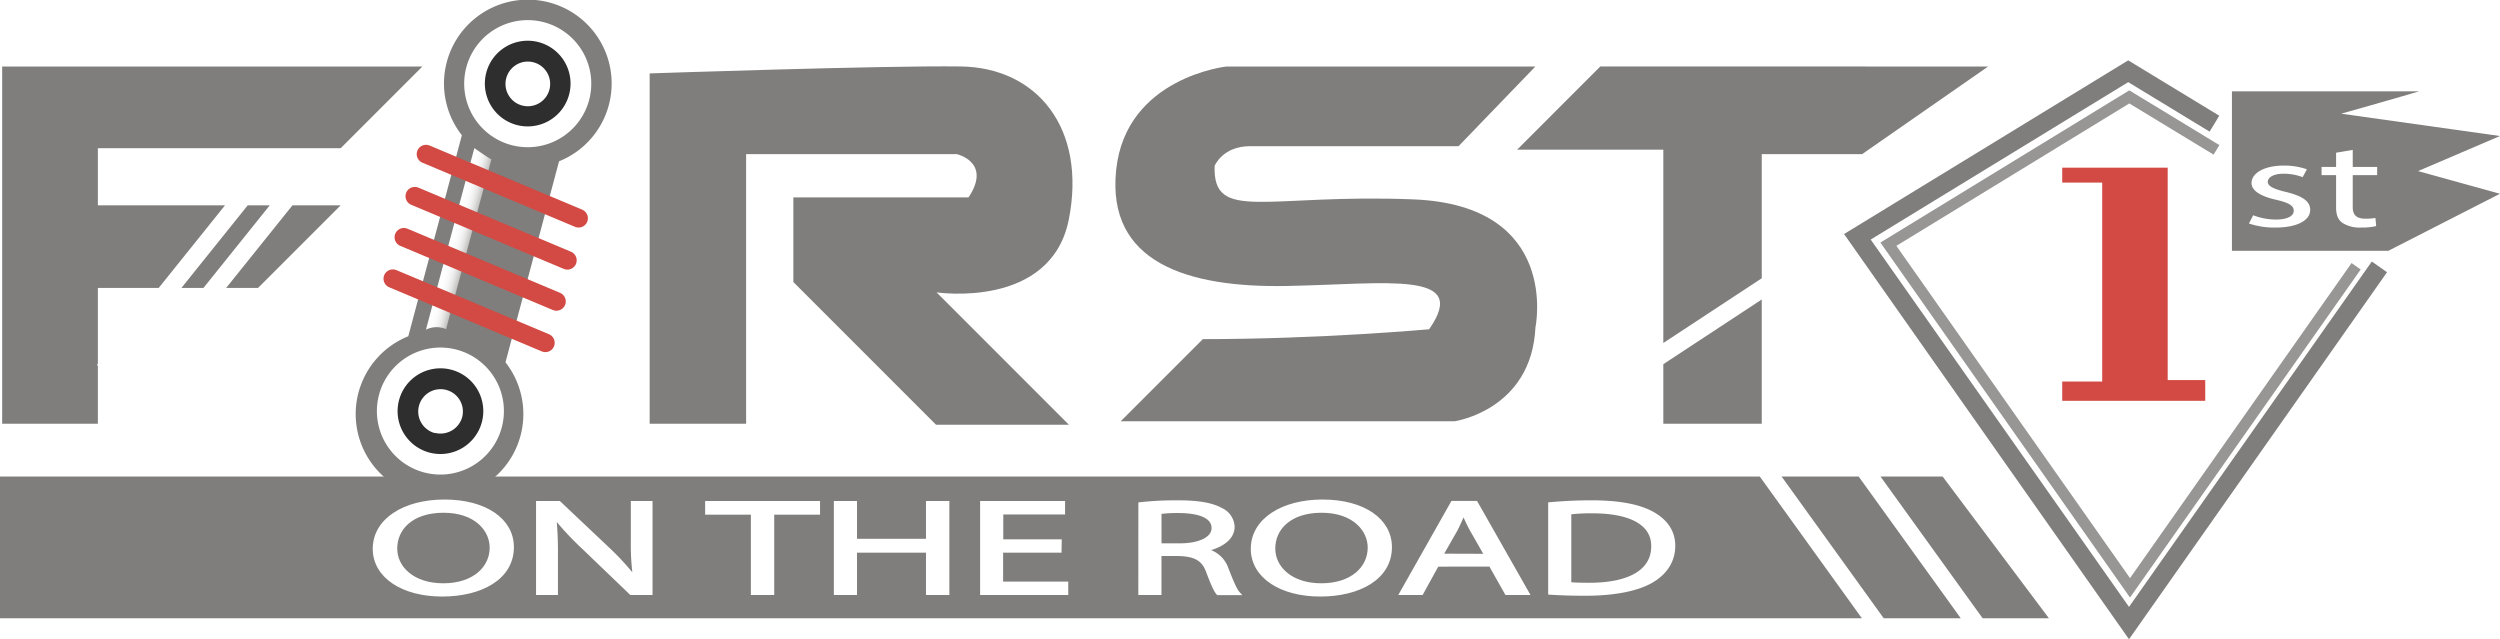 <svg id="Слой_1" data-name="Слой 1" xmlns="http://www.w3.org/2000/svg" xmlns:xlink="http://www.w3.org/1999/xlink" viewBox="0 0 671.58 171.73"><defs><style>.cls-1,.cls-10,.cls-13,.cls-6,.cls-9{fill:none;}.cls-12,.cls-15,.cls-2{fill:#3b4167;}.cls-2,.cls-8{stroke:#fff;}.cls-10,.cls-12,.cls-13,.cls-2,.cls-6,.cls-8,.cls-9{stroke-miterlimit:10;}.cls-10,.cls-12,.cls-13,.cls-2{stroke-width:3px;}.cls-3{fill:#7f7e7c;}.cls-4{fill:url(#Безымянный_градиент_23);}.cls-5{fill:#2e2e2e;}.cls-6{stroke:#d24a43;stroke-linecap:round;}.cls-6,.cls-9{stroke-width:5px;}.cls-16,.cls-7,.cls-8{fill:#fff;}.cls-7{opacity:0.2;}.cls-9{stroke:#7f7e7c;}.cls-10{stroke:#979695;}.cls-11{fill:#d24a43;}.cls-12,.cls-13{stroke:url(#Unnamed_Pattern);}.cls-14{fill:#201600;}</style><linearGradient id="Безымянный_градиент_23" x1="232.04" y1="274.62" x2="237.26" y2="274.62" gradientTransform="translate(77.65 -55.27) rotate(14.93)" gradientUnits="userSpaceOnUse"><stop offset="0" stop-color="#fff"/><stop offset="0.24" stop-color="#fff" stop-opacity="0.99"/><stop offset="0.42" stop-color="#fff" stop-opacity="0.95"/><stop offset="0.57" stop-color="#fff" stop-opacity="0.89"/><stop offset="0.7" stop-color="#fff" stop-opacity="0.81"/><stop offset="0.83" stop-color="#fff" stop-opacity="0.69"/><stop offset="0.96" stop-color="#fff" stop-opacity="0.56"/><stop offset="1" stop-color="#fff" stop-opacity="0.5"/></linearGradient><pattern id="Unnamed_Pattern" data-name="Unnamed Pattern" width="844.89" height="598.28" patternUnits="userSpaceOnUse" viewBox="0 0 844.89 598.28"><rect class="cls-1" width="844.89" height="598.28"/><rect class="cls-2" x="1.5" y="1.5" width="841.89" height="595.28"/></pattern></defs><title>logo_form</title><path class="cls-3" d="M246,303l14.39-54a22.52,22.52,0,1,0-26.11-7l-14.39,54A22.52,22.52,0,1,0,246,303Zm-10.52-79.25a17.07,17.07,0,1,1,12.1,20.89A17.07,17.07,0,0,1,235.48,223.76ZM224.13,332.58A17.06,17.06,0,1,1,245,320.49,17.06,17.06,0,0,1,224.13,332.58Z" transform="translate(-110.21 -205.67)"/><path class="cls-4" d="M224.63,294.24l13-48.78s4.13,2.9,4.59,3l-12.17,45.64A6.33,6.33,0,0,0,224.63,294.24Z" transform="translate(-110.21 -205.67)"/><path class="cls-5" d="M231.49,305a11.51,11.51,0,1,0,8.16,14.08A11.5,11.5,0,0,0,231.49,305Zm-4.52,17a6,6,0,1,1,7.4-4.29A6.05,6.05,0,0,1,227,321.94Z" transform="translate(-110.21 -205.67)"/><path class="cls-5" d="M254.94,217a11.51,11.51,0,1,0,8.15,14.08A11.51,11.51,0,0,0,254.94,217Zm-4.52,17a6,6,0,1,1,7.39-4.28A6,6,0,0,1,250.42,234Z" transform="translate(-110.21 -205.67)"/><line class="cls-6" x1="155.43" y1="58.63" x2="114.44" y2="41.4"/><line class="cls-6" x1="152.42" y1="69.93" x2="111.43" y2="52.71"/><line class="cls-6" x1="146.51" y1="92.09" x2="105.52" y2="74.87"/><line class="cls-6" x1="149.48" y1="80.97" x2="108.49" y2="63.74"/><polygon class="cls-7" points="557.98 42.04 557.98 46.05 568.72 46.05 568.72 99.49 557.98 99.49 557.98 104.67 596.4 104.67 596.4 99.1 586.31 99.1 586.31 42.04 557.98 42.04"/><path class="cls-3" d="M284.73,225.39V319.5h25.91V247.07h56.58s9.51,2.11,3.17,11.63H323.33v22.73l38.33,38.34h35.69L361.8,284.21s30.8,4.63,35.55-19.69-8.46-40.72-29.08-41S284.73,225.39,284.73,225.39Z" transform="translate(-110.21 -205.67)"/><path class="cls-3" d="M522.66,223.54h-83s-27,2.91-29.61,27.76,19,31.72,46,31.19,49.17-4.23,38.07,11.63c0,0-29.05,2.65-60.79,2.65l-22.06,22.06H501s20.63-3,21.68-25.23c0,0,6.88-32.79-32.78-34.37s-53.93,6.34-53.4-9c0,0,2.11-5.29,9.52-5.29h56Z" transform="translate(-110.21 -205.67)"/><polygon class="cls-3" points="506.03 166.09 526.73 166.09 499.3 128.02 478.6 128.02 506.03 166.09"/><polygon class="cls-3" points="532.6 166.09 550.41 166.09 521.86 128.02 505.17 128.02 532.6 166.09"/><polygon class="cls-3" points="472.74 128.02 0 128.02 0 166.09 500.16 166.09 472.74 128.02"/><path class="cls-8" d="M247.76,352.64c0,8.35-8.45,12.78-18.76,12.78-10.67,0-18.16-5-18.16-12.32,0-7.7,8-12.74,18.76-12.74C240.63,340.36,247.76,345.43,247.76,352.64Zm-31.34.39c0,5.19,4.67,9.83,12.88,9.83s12.95-4.57,12.95-10.08c0-4.82-4.2-9.87-12.89-9.87S216.42,347.7,216.42,353Z" transform="translate(-110.21 -205.67)"/><path class="cls-8" d="M254.71,365V340.75h5.69l13,12.28a70.08,70.08,0,0,1,7.25,7.89l.12,0a65,65,0,0,1-.6-10V340.75H285V365h-5.27l-12.82-12.31a79.33,79.33,0,0,1-7.56-8.1l-.18,0a97.85,97.85,0,0,1,.42,10V365Z" transform="translate(-110.21 -205.67)"/><path class="cls-8" d="M312.42,343.42H300.13v-2.67H330v2.67H317.69V365h-5.27Z" transform="translate(-110.21 -205.67)"/><path class="cls-8" d="M339.93,340.75v10.16h19.53V340.75h5.28V365h-5.28V353.64H339.93V365h-5.22V340.75Z" transform="translate(-110.21 -205.67)"/><path class="cls-8" d="M394.88,353.64h-15.7v8.76h17.5V365H374V340.75h21.82v2.63h-16.6v7.67h15.7Z" transform="translate(-110.21 -205.67)"/><path class="cls-8" d="M416.51,341.08a88.12,88.12,0,0,1,10-.51c5.57,0,9.17.62,11.69,2a5.3,5.3,0,0,1,3.17,4.61c0,3.21-3.35,5.33-7.61,6.2v.1a7.5,7.5,0,0,1,5.93,4.9c1.32,3.39,2.28,5.73,3.12,6.66h-5.39c-.66-.68-1.56-2.77-2.7-5.79-1.2-3.35-3.36-4.61-8.09-4.72h-4.91V365h-5.22Zm5.22,11.05h5.33c5.57,0,9.11-1.83,9.11-4.61,0-3.13-3.78-4.5-9.29-4.53a36.06,36.06,0,0,0-5.15.28Z" transform="translate(-110.21 -205.67)"/><path class="cls-8" d="M483.63,352.64c0,8.35-8.45,12.78-18.76,12.78-10.66,0-18.16-5-18.16-12.32,0-7.7,8-12.74,18.76-12.74C476.5,340.36,483.63,345.43,483.63,352.64Zm-31.34.39c0,5.19,4.67,9.83,12.88,9.83s12.95-4.57,12.95-10.08c0-4.82-4.2-9.87-12.89-9.87S452.29,347.7,452.29,353Z" transform="translate(-110.21 -205.67)"/><path class="cls-8" d="M496.27,357.39,492.08,365h-5.39l13.72-24.27h6.29L520.49,365h-5.58l-4.31-7.63Zm13.25-2.45-4-7a42,42,0,0,1-2.09-4.43h-.12c-.6,1.44-1.26,2.91-2,4.39l-4,7Z" transform="translate(-110.21 -205.67)"/><path class="cls-8" d="M526.6,341.08c3.17-.29,6.95-.51,11.08-.51,7.5,0,12.83,1.05,16.36,3s5.7,4.79,5.7,8.71-2,7.2-5.82,9.44-10,3.49-17.85,3.49c-3.72,0-6.84-.11-9.47-.29Zm5.21,21.46c1.32.14,3.24.18,5.28.18,11.14,0,17.19-3.75,17.19-10.3.06-5.73-5.33-9.36-16.36-9.36a49,49,0,0,0-6.11.32Z" transform="translate(-110.21 -205.67)"/><polyline class="cls-9" points="639.19 71.69 639.19 71.69 571.92 167.38 498.95 63.61 571.71 19.14 593.63 32.47 594.87 33.22"/><polyline class="cls-10" points="632.93 71.53 572.19 157.91 507.28 65.6 572 26.03 595.42 40.26"/><polygon class="cls-3" points="60.75 77.35 69.31 77.35 91.52 55.15 78.57 55.15 60.75 77.35"/><polygon class="cls-3" points="54.65 77.35 72.47 55.15 66.55 55.15 48.73 77.35 54.65 77.35"/><polygon class="cls-3" points="0.58 17.87 0.58 113.83 26.29 113.83 26.29 98.24 26.03 98.03 26.29 97.72 26.29 77.35 42.63 77.35 60.45 55.15 26.29 55.15 26.29 39.81 91.52 39.81 113.46 17.87 0.58 17.87"/><polygon class="cls-3" points="446.82 97.83 446.82 113.83 473.26 113.83 473.26 80.45 446.82 97.83"/><polygon class="cls-3" points="429.9 17.85 407.56 40.2 446.82 40.2 446.82 92.14 473.26 74.75 473.26 41.4 500.23 41.4 534.07 17.87 429.9 17.85"/><polygon class="cls-11" points="553.98 45.04 553.98 49.05 564.72 49.05 564.72 102.49 553.98 102.49 553.98 107.67 592.4 107.67 592.4 102.1 582.31 102.1 582.31 45.04 553.98 45.04"/><path class="cls-12" d="M718.66,275.41" transform="translate(-110.21 -205.67)"/><path class="cls-3" d="M781.78,242.21l-42.65-6s12.63-3.55,20.93-6H709.78v42.84h42l30-15.33-22-6.09ZM721.42,266.8a21.26,21.26,0,0,1-7.07-1.09l1.14-2.21a17.32,17.32,0,0,0,6,1.15c3.33,0,4.89-1,4.89-2.37s-1.3-2.14-4.68-2.93c-4.53-1-6.66-2.61-6.66-4.52,0-2.57,3.27-4.68,8.69-4.68a18.47,18.47,0,0,1,6.19,1l-1.15,2.11a14.11,14.11,0,0,0-5.15-.92c-2.7,0-4.21,1-4.21,2.17s1.51,1.91,4.78,2.7c4.37,1.06,6.61,2.44,6.61,4.82C730.84,264.82,727.41,266.8,721.42,266.8Zm27.37-14.08h-6.56v8.6c0,2,.89,3.1,3.44,3.1a15.54,15.54,0,0,0,2.65-.2l.21,2.18a17.17,17.17,0,0,1-4.06.4,8.56,8.56,0,0,1-4.94-1.22c-1.3-.86-1.77-2.28-1.77-4.16v-8.7h-3.9v-2.21h3.9v-3.82l4.47-.76v4.58h6.56Z" transform="translate(-110.21 -205.67)"/><path class="cls-13" d="M764.52,224.81" transform="translate(-110.21 -205.67)"/><path class="cls-13" d="M702.61,275.41" transform="translate(-110.21 -205.67)"/><path class="cls-14" d="M751.32,240.51" transform="translate(-110.21 -205.67)"/><path class="cls-14" d="M720.4,268.41" transform="translate(-110.21 -205.67)"/><path class="cls-15" d="M754,232.91" transform="translate(-110.21 -205.67)"/><path class="cls-15" d="M738.38,249.76" transform="translate(-110.21 -205.67)"/><path class="cls-15" d="M738.38,249.76" transform="translate(-110.21 -205.67)"/><path class="cls-15" d="M734.56,253.89" transform="translate(-110.21 -205.67)"/><path class="cls-15" d="M734.56,253.89" transform="translate(-110.21 -205.67)"/><path class="cls-15" d="M730.94,257.81" transform="translate(-110.21 -205.67)"/><path class="cls-15" d="M730.94,257.81" transform="translate(-110.21 -205.67)"/><path class="cls-15" d="M730.4,258.39" transform="translate(-110.21 -205.67)"/><path class="cls-15" d="M730.4,258.39" transform="translate(-110.21 -205.67)"/><path class="cls-15" d="M731.35,254.43" transform="translate(-110.21 -205.67)"/><path class="cls-15" d="M729.46,256.47" transform="translate(-110.21 -205.67)"/><path class="cls-15" d="M729.46,256.47" transform="translate(-110.21 -205.67)"/><path class="cls-15" d="M729,257" transform="translate(-110.21 -205.67)"/><path class="cls-14" d="M731.33,243.21" transform="translate(-110.21 -205.67)"/><path class="cls-14" d="M722.51,252.57" transform="translate(-110.21 -205.67)"/><path class="cls-14" d="M722.51,252.57" transform="translate(-110.21 -205.67)"/><path class="cls-14" d="M721.68,253.46" transform="translate(-110.21 -205.67)"/><path class="cls-14" d="M721.68,253.46" transform="translate(-110.21 -205.67)"/><path class="cls-14" d="M716.83,258.61" transform="translate(-110.21 -205.67)"/><path class="cls-14" d="M737.06,247.47" transform="translate(-110.21 -205.67)"/><path class="cls-14" d="M730.11,254.43" transform="translate(-110.21 -205.67)"/><path class="cls-14" d="M730.11,254.43" transform="translate(-110.21 -205.67)"/><path class="cls-14" d="M727.76,256.78" transform="translate(-110.21 -205.67)"/><path class="cls-14" d="M727.76,256.78" transform="translate(-110.21 -205.67)"/><path class="cls-14" d="M727.72,256.81" transform="translate(-110.21 -205.67)"/><path class="cls-14" d="M726.67,257.87" transform="translate(-110.21 -205.67)"/><path class="cls-14" d="M725.08,259.45" transform="translate(-110.21 -205.67)"/><path class="cls-14" d="M725.08,259.45" transform="translate(-110.21 -205.67)"/><path class="cls-14" d="M722.85,261.69" transform="translate(-110.21 -205.67)"/><path class="cls-16" d="M704,229.43" transform="translate(-110.21 -205.67)"/><path class="cls-16" d="M703.69,238.05" transform="translate(-110.21 -205.67)"/><path class="cls-16" d="M703.3,248.2" transform="translate(-110.21 -205.67)"/></svg>